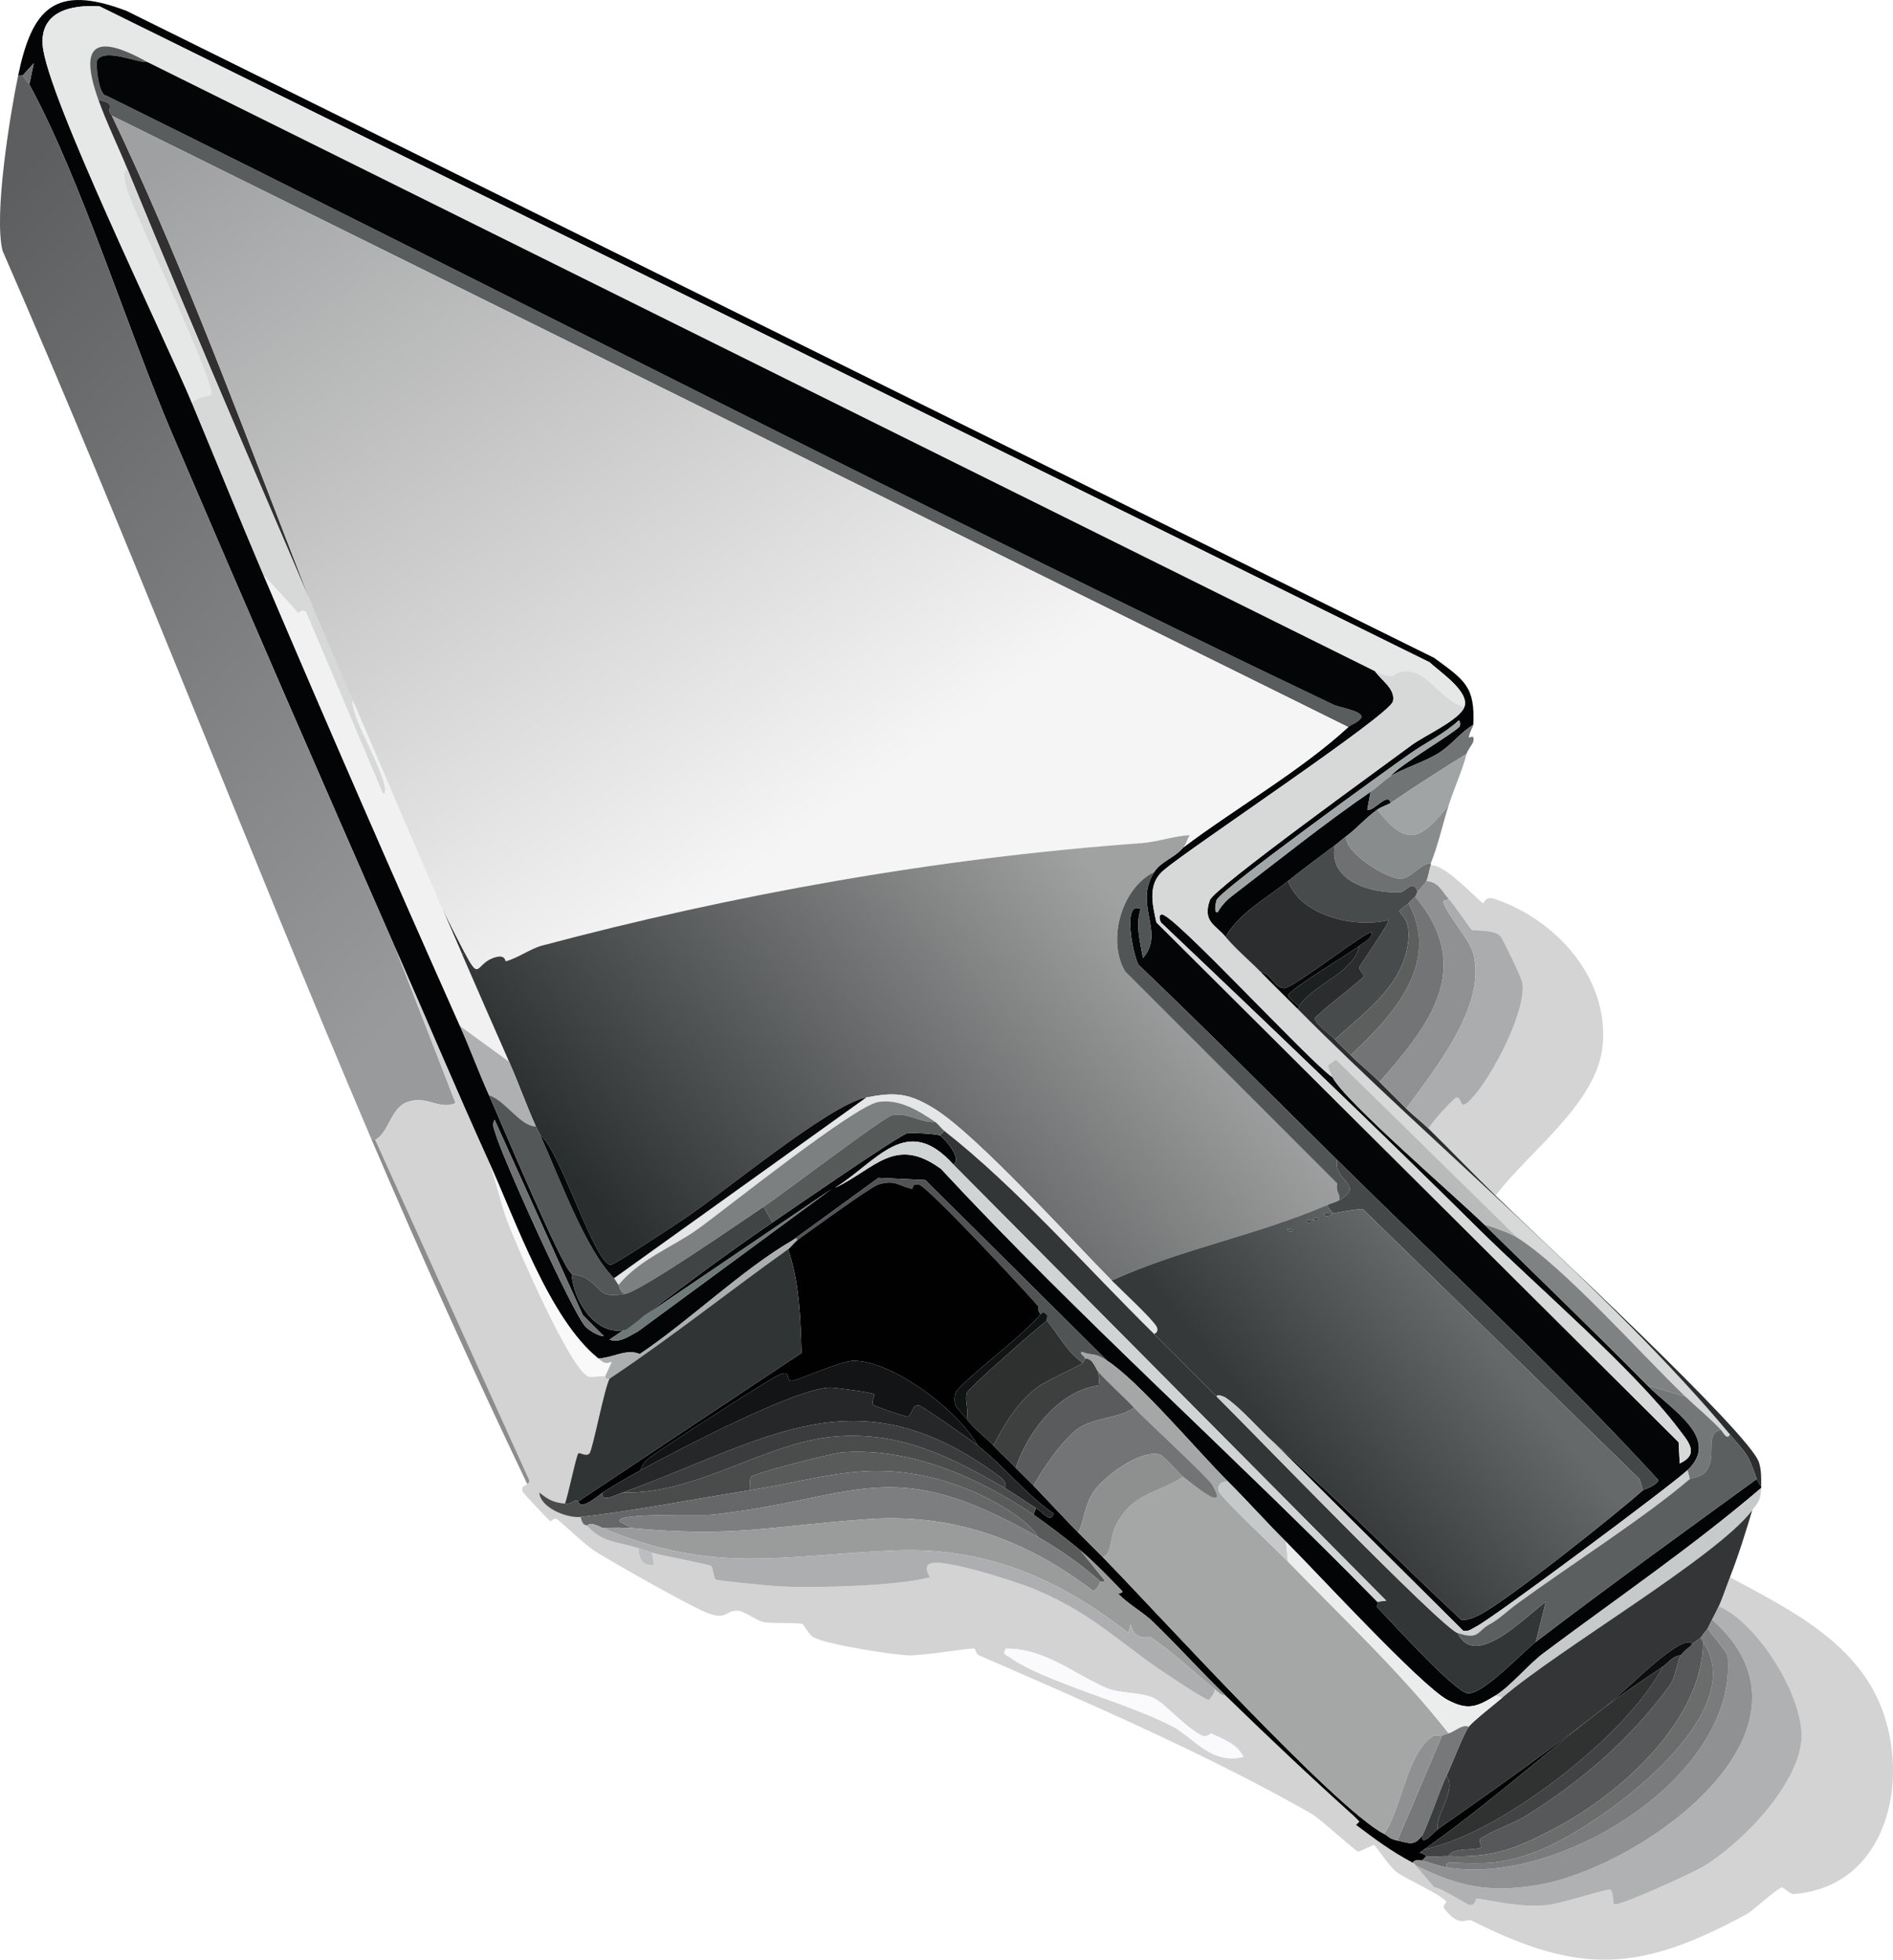<?xml version="1.0" encoding="UTF-8"?>
<svg id="Layer_2" data-name="Layer 2" xmlns="http://www.w3.org/2000/svg" xmlns:xlink="http://www.w3.org/1999/xlink" viewBox="0 0 848.2 878.26">
  <defs>
    <style>
      .cls-1 {
        fill: #3e4040;
      }

      .cls-2 {
        fill: #f9f9fa;
      }

      .cls-3 {
        fill: #262728;
      }

      .cls-4 {
        fill: #484b4b;
      }

      .cls-5 {
        fill: #010101;
      }

      .cls-6 {
        fill: url(#linear-gradient-2);
      }

      .cls-7 {
        fill: #7f8282;
      }

      .cls-8 {
        fill: #e4e6e7;
      }

      .cls-9 {
        fill: #6f7374;
      }

      .cls-10 {
        fill: #565859;
      }

      .cls-11 {
        fill: #707474;
      }

      .cls-12 {
        fill: #313434;
      }

      .cls-13 {
        fill: #070808;
      }

      .cls-14 {
        fill: #f1f1f2;
      }

      .cls-15 {
        fill: #4a4c4c;
      }

      .cls-16 {
        fill: #8e9090;
      }

      .cls-17 {
        fill: #3b3e3f;
      }

      .cls-18 {
        fill: #909192;
      }

      .cls-19 {
        fill: url(#linear-gradient-4);
      }

      .cls-20 {
        fill: #060607;
      }

      .cls-21 {
        fill: #454849;
      }

      .cls-22 {
        fill: #737475;
      }

      .cls-23 {
        fill: #9a9b9b;
      }

      .cls-24 {
        fill: #b9bbbb;
      }

      .cls-25 {
        fill: #abafaf;
      }

      .cls-26 {
        fill: url(#linear-gradient-3);
      }

      .cls-27 {
        fill: #040506;
      }

      .cls-28 {
        fill: #a1a4a4;
      }

      .cls-29 {
        fill: #6b6d6d;
      }

      .cls-30 {
        fill: #747778;
      }

      .cls-31 {
        fill: #414344;
      }

      .cls-32 {
        fill: #545757;
      }

      .cls-33 {
        fill: #515556;
      }

      .cls-34 {
        fill: #d7d8d8;
      }

      .cls-35 {
        fill: #7d7e7f;
      }

      .cls-36 {
        fill: #898c8c;
      }

      .cls-37 {
        fill: #131415;
      }

      .cls-38 {
        fill: #111414;
      }

      .cls-39 {
        fill: #303232;
      }

      .cls-40 {
        fill: #8e9091;
      }

      .cls-41 {
        fill: #bcbdbe;
      }

      .cls-42 {
        fill: #e6e7e7;
      }

      .cls-43 {
        fill: #333536;
      }

      .cls-44 {
        fill: #727475;
      }

      .cls-45 {
        fill: #2e3030;
      }

      .cls-46 {
        fill: #595d5d;
      }

      .cls-47 {
        fill: #afb0b1;
      }

      .cls-48 {
        fill: #7d8080;
      }

      .cls-49 {
        fill: #323031;
      }

      .cls-50 {
        fill: #c7cacb;
      }

      .cls-51 {
        fill: #cfd1d0;
      }

      .cls-52 {
        fill: #3a3c3d;
      }

      .cls-53 {
        fill: #323636;
      }

      .cls-54 {
        fill: #0c0d0e;
      }

      .cls-55 {
        fill: #5d5f5f;
      }

      .cls-56 {
        fill: #c6c9ca;
      }

      .cls-57 {
        fill: #abacad;
      }

      .cls-58 {
        fill: #a1a6a9;
      }

      .cls-59 {
        fill: #565b5a;
      }

      .cls-60 {
        fill: #030405;
      }

      .cls-61 {
        fill: #515454;
      }

      .cls-62 {
        fill: #595b5c;
      }

      .cls-63 {
        fill: #faf9fb;
      }

      .cls-64 {
        fill: #6f7373;
      }

      .cls-65 {
        fill: #d4d4d5;
      }

      .cls-66 {
        fill: #d1d4d4;
      }

      .cls-67 {
        fill: #1d2020;
      }

      .cls-68 {
        fill: #595b5b;
      }

      .cls-69 {
        fill: #b0b1b2;
      }

      .cls-70 {
        fill: #7a7b7c;
      }

      .cls-71 {
        fill: #707979;
      }

      .cls-72 {
        fill: url(#linear-gradient);
      }

      .cls-73 {
        fill: #404444;
      }

      .cls-74 {
        fill: #5c5f60;
      }

      .cls-75 {
        fill: #a5a7a7;
      }

      .cls-76 {
        fill: #767879;
      }

      .cls-77 {
        fill: #8c8d8c;
      }

      .cls-78 {
        fill: #d3d3d4;
      }

      .cls-79 {
        fill: #adaeaf;
      }

      .cls-80 {
        fill: #ebeded;
      }

      .cls-81 {
        fill: #666768;
      }

      .cls-82 {
        fill: #2b2d2e;
      }

      .cls-83 {
        fill: #6e7071;
      }
    </style>
    <linearGradient id="linear-gradient" x1="-52.37" y1="707.69" x2="229.95" y2="454.83" gradientTransform="translate(0 853.7) scale(1 -1)" gradientUnits="userSpaceOnUse">
      <stop offset="0" stop-color="#5c5e5f"/>
      <stop offset="1" stop-color="#989a9b"/>
    </linearGradient>
    <linearGradient id="linear-gradient-2" x1="156.85" y1="838.49" x2="440.64" y2="426.82" gradientTransform="translate(0 853.7) scale(1 -1)" gradientUnits="userSpaceOnUse">
      <stop offset="0" stop-color="#9fa0a1"/>
      <stop offset=".82" stop-color="#f6f5f5"/>
    </linearGradient>
    <linearGradient id="linear-gradient-3" x1="500.55" y1="451.1" x2="294.81" y2="280.92" gradientTransform="translate(0 853.7) scale(1 -1)" gradientUnits="userSpaceOnUse">
      <stop offset="0" stop-color="#a0a2a2"/>
      <stop offset="1" stop-color="#2b2e2e"/>
    </linearGradient>
    <linearGradient id="linear-gradient-4" x1="655.93" y1="264.76" x2="578.81" y2="201.1" gradientTransform="translate(0 853.7) scale(1 -1)" gradientUnits="userSpaceOnUse">
      <stop offset="0" stop-color="#666969"/>
      <stop offset="1" stop-color="#363939"/>
    </linearGradient>
  </defs>
  <g id="Layer_1-2" data-name="Layer 1">
    <path class="cls-60" d="M660.13,324.85c-5.51,3.23-8.79,8.04-14.5,12-6.07,4.2-17.92,7.94-22.5,11,3.03-4.53,30.18-20.31,31-22.5.22-.58.17-2.13-.5-2.5-6.54,6.11-14.77,9.91-22,15-10.52,7.4-84.28,60.55-86.5,65.5-.11.25-1.63,5.95.5,5.5,1.25-2.47,3.85-5.35,6-7,19.64-15.05,42.41-33.27,62.5-47l-1.5,8c2.79,1.22,9.15-8.18,10.5-3-1.07.73-3.96,1.56-6,3-5.12,3.6-9.09,8.38-14,12-1.84,1.36-3.32,2.74-5,4-7.14,5.35-14.01,10.42-21,16-10.06,8.04-21.68,14.08-28,25-4.6-5.46-10.45-6.82-7-16.5,1.92-5.38,79.18-61.05,90.5-69.5,5.48-4.09,21.33-11.16,23.5-17,2.57-6.92-11.26-15.88-15.5-20L44.63,2.85c-12.84-.87-26.74,2.35-25.5,17.5,1.85,22.58,54.79,131.23,67,160.5,10.71,25.67,21.11,51.39,32,77,28.79,67.66,58.09,134.85,88,202,4.55,10.21,8.43,20.79,13,31,4.9,10.96,32.43,76.76,37,80,.65,11.86,10.82,28.56,24.5,25,21.39-16.37,43.24-32.87,65.5-48,7.58-5.15,56.94-39.32,60.5-40,1.86-.35,12.98.36,14.5,1,1.27.54,10.46,10.44,6,13-20.92-23.31-34.05-1.29-53,10.5,18.06-8.53,26.85-23.58,47.5-8.5,62.5,67.29,131.33,128.45,195.5,194,.25.26-.29,2.2,0,2.5,6.2,6.34,34.48,37.82,40.5,38.5,6.84.78,24.65-18.53,30.5-23,32.54-24.83,65.9-48.91,99-73,.06.18,1.45,2.98,2,3,0,.33.02.67,0,1-30.86,26.39-64.88,49.59-97.5,74-6.75,5.05-14.97,15.03-21.5,19-8.35,5.08-12.27,6.9-21.5,2-11.97-6.35-59.15-57.69-72.5-71-8.84-8.81-17.15-18.18-26-27-13.53-13.48-39.91-44.94-54-54l-81.5-81-21-1-38.5,28c-22.84,13.28-46.16,36.04-68.5,51-5.76-2.58-11.62,1.56-18.5,2-21.81-17.4-37.18-61.93-49-88-14.39-31.75-28-64.07-42-96-33.6-76.62-67.12-153.58-100-230.5C57.22,147.77,36.15,79.92,13.13,37.85l2-9.5-5,5.5c-.1-.12-1.35.07-2,0C14.36,3.86,24.46-7.34,56.63,4.85l586,290c13.67,10.04,18.37,12.83,17.5,30ZM221.63,501.85c-1.4,2.28-.1,4.37.5,6.5,2.86,10.07,35.06,81.67,40.5,86.5,1.73,1.53,5.48,3.97,8,4l-9.5-9.5-39.5-87.5ZM372.63,532.85l-99.5,67.5c4.69,1.69,8.68-1.64,12.5-3.5l87-64Z"/>
    <path class="cls-42" d="M656.13,316.85c-10.05-2.44-16.44-16.57-26.5-16-7.38.42-2.49,4.71-13.5,0L66.13,27.85c-23.36-13.07-31.04-8.19-22,17,3.7,10.29,8.82,20.78,13,31-3.43.53.07,9.9,1,12.5,4.05,11.29,38.73,84.24,36.5,88.5-.22.42-7.98,1.34-8.5,4C73.92,151.58,20.99,42.93,19.13,20.35,17.89,5.2,31.8,1.98,44.63,2.85l596,294c4.24,4.12,18.07,13.08,15.5,20Z"/>
    <path class="cls-46" d="M66.13,27.85c-4.96.26-19-6.28-22.5-1-.91,1.38.5,15.88,4,16,183.46,90.67,365.26,184.91,550,273,2.68,1.28,12.56,2.62,12.5,5.5-1.23,2.42-4.61,3.22-6,4.5L50.13,51.85c-3.3-3.19,2.89-5.43-6-7-9.04-25.19-1.36-30.07,22-17Z"/>
    <path class="cls-27" d="M66.13,27.85l550,273c2.7,3.94,9.29,7.97,8,13.5-1.44,6.2-91.4,65.9-102.5,75.5-7.63,6.08-5.24,15.46-3.5,23.5l234,233,.5,9.5c9.22-4.24,3.65-9.98-.5-15.5-19.81-26.33-64.37-64.61-89.5-89.5-46.86-46.41-94.69-92.05-142.5-137.5-.37-.84-1.29-3.41.5-3.5,5.28-.26,66.24,66.1,76.5,73,5.23,10.48,55.92,54.1,68,66,24.3,23.94,49.07,47.71,73,72,10.84,11.01,33.13,23.74,18,38-7.3,6.88-87.31,66.43-94.5,70-2.09,1.03-3.35,2.46-6,2l-84.5-84c28.77,25.43,55.47,52.8,83.5,79,2.95.45,5.48-.81,8-2,11.35-5.38,62.24-45.83,73.5-56,.31-.28,5.93-1.84,7-4.5-45.37-49.48-95.94-95.95-144-143.5-29.57-29.25-58.93-58.74-89-87.5-2.39-3.95-7.47-29.05,1-25-2.48,7.29-.23,14.79,1,22,10.17-11.64-4.38-23.62,5-38.5,3.07-4.88,9.09-6.3,13-11,23.36-17.64,52.62-34.34,74-54,1.39-1.28,4.77-2.08,6-4.5.06-2.88-9.82-4.22-12.5-5.5C412.89,227.76,231.1,133.52,47.63,42.85c-3.5-.12-4.91-14.62-4-16,3.5-5.28,17.54,1.26,22.5,1Z"/>
    <path class="cls-64" d="M13.13,37.85c-.12-.22-2.8-3.76-3-4l5-5.5-2,9.5Z"/>
    <path class="cls-72" d="M10.13,33.85c.2.24,2.88,3.78,3,4,23.02,42.07,44.09,109.92,64,156.5,32.88,76.92,66.4,153.88,100,230.5l27,69.5c-7.28,3.34-12.66-3.57-21.5-.5-7.6,2.63-8.24,13.62-14.5,17l-2-1C109.95,377.9,58.51,243.82,1.13,112.35c-3.93-16.13,3.31-60.71,7-78.5.65.07,1.9-.12,2,0Z"/>
    <path class="cls-49" d="M50.13,51.85c56.87,119.05,97.6,258.96,158,375l-1,1c-16.52-37.9-32.71-76-49-114-33.92-79.11-68.41-158.35-101-238-4.18-10.22-9.3-20.71-13-31,8.89,1.57,2.7,3.81,6,7Z"/>
    <path class="cls-6" d="M604.13,325.85c-21.38,19.66-50.64,36.36-74,54,1.83-2.2,1.55-3.68,3-5.5-5.48-.05-14.88,3.02-21.5,3.5-92.36,6.66-184.42,23.41-269,46-4.73,1.26-10.49,5.43-16,7-.21.06-.1-2.88-4-2-9.89,2.24-7.08,12.24-14.5-2C147.73,310.81,107,170.9,50.13,51.85l554,274Z"/>
    <path class="cls-34" d="M57.13,75.85c32.59,79.65,67.08,158.89,101,238-2.64,4.67,19.47,41.52,13.5,42l-34.5-81.5c-2-1.71-3.38.63-3.5.5-5.09-5.87-10.27-11.32-15.5-17-10.89-25.61-21.29-51.33-32-77,.52-2.66,8.28-3.58,8.5-4,2.23-4.26-32.45-77.21-36.5-88.5-.93-2.6-4.43-11.97-1-12.5Z"/>
    <path class="cls-14" d="M158.13,313.85c16.29,38,32.48,76.1,49,114,6.97,15.99,13.92,32.05,21,48l-22-16c-29.91-67.15-59.21-134.34-88-202,5.23,5.68,10.41,11.13,15.5,17,.12.13,1.5-2.21,3.5-.5l34.5,81.5c5.97-.48-16.14-37.33-13.5-42Z"/>
    <path class="cls-34" d="M656.13,316.85c-2.17,5.84-18.02,12.91-23.5,17-11.32,8.45-88.58,64.12-90.5,69.5-3.45,9.68,2.4,11.04,7,16.5,4.95,5.87,10.7,10.56,16,16,5.28,5.42,10.69,10.64,16,16,60.29,60.86,140.68,127.06,194,191-1.33,2.82-3.07-1-4-2-5.2-5.55-10.6-9.84-16-15-19.62-18.77-54.03-57.7-75-71l-81.5-80-3.5,2.5c-.26,1.13,1.37,4.23,2,5.5-10.26-6.9-71.22-73.26-76.5-73-1.79.09-.87,2.66-.5,3.5,47.81,45.45,95.64,91.09,142.5,137.5,25.13,24.89,69.69,63.17,89.5,89.5,4.15,5.52,9.72,11.26.5,15.5l-.5-9.5-234-233c-1.74-8.04-4.13-17.42,3.5-23.5,11.1-9.6,101.06-69.3,102.5-75.5,1.29-5.53-5.3-9.56-8-13.5,11.01,4.71,6.12.42,13.5,0,10.06-.57,16.45,13.56,26.5,16Z"/>
    <path class="cls-58" d="M623.13,347.85c-3.26,2.18-6.11,5.03-9,7-20.09,13.73-42.86,31.95-62.5,47-2.15,1.65-4.75,4.53-6,7-2.13.45-.61-5.25-.5-5.5,2.22-4.95,75.98-58.1,86.5-65.5,7.23-5.09,15.46-8.89,22-15,.67.37.72,1.92.5,2.5-.82,2.19-27.97,17.97-31,22.5Z"/>
    <path class="cls-11" d="M660.13,324.85c-.04.8-1.62,3.15-2,5.5-.13.81,2.86-1.85,2,2-.23,1.02-2.58,3.87-3,5.5-11.39,7.1-22.94,14.42-34,22-1.35-5.18-7.71,4.22-10.5,3l1.5-8c2.89-1.97,5.74-4.82,9-7,4.58-3.06,16.43-6.8,22.5-11,5.71-3.96,8.99-8.77,14.5-12Z"/>
    <path class="cls-28" d="M657.13,337.85c-2.03,7.85-5.56,15.34-8,23-12.09,15.16-18.55,19.51-32,2,2.04-1.44,4.93-2.27,6-3,11.06-7.58,22.61-14.9,34-22Z"/>
    <path class="cls-36" d="M649.13,360.85c-2.79,8.75-4.57,17.35-8,26-4.44.06-8.85,6.78-13.5,7-5.62.26-25.05-11.29-24.5-19,4.91-3.62,8.88-8.4,14-12,13.45,17.51,19.91,13.16,32-2Z"/>
    <path class="cls-26" d="M530.13,379.85c-3.91,4.7-9.93,6.12-13,11-14.56,7.08-21.24,30.43-13,44.5l95,95c-.76,4.26,1.43,4.17,1,7.5-1.77,1.04-3.4,1.32-5,2-32.97,14.13-64.32,19.32-97,34-18.19-18.4-60.36-65.15-79.5-77-11.49-7.11-17.77-7.47-30.5-5-16.64,3.22-64.2,43.02-82.5,55-3.96,2.59-30.11,19.98-32,20-7.02.08-23.15-52.57-31.5-58-.64-1.41-1.42-2.72-2-4-4.27-9.47-7.78-19.49-12-29-7.08-15.95-14.03-32.01-21-48l1-1c7.42,14.24,4.61,4.24,14.5,2,3.9-.88,3.79,2.06,4,2,5.51-1.57,11.27-5.74,16-7,84.58-22.59,176.64-39.34,269-46,6.62-.48,16.02-3.55,21.5-3.5-1.45,1.82-1.17,3.3-3,5.5Z"/>
    <path class="cls-83" d="M603.13,374.85c-.55,7.71,18.88,19.26,24.5,19,4.65-.22,9.06-6.94,13.5-7-.11.29.12.71,0,1-.78,1.89-1.15,5.34-2,7-.74,1.44-3.01,3.48-4,5-1.53-6.24-5.44-.13-7.5,0-12.51.78-32.89-4.77-29.5-21,1.68-1.26,3.16-2.64,5-4Z"/>
    <path class="cls-4" d="M598.13,378.85c-3.39,16.23,16.99,21.78,29.5,21,2.06-.13,5.97-6.24,7.5,0-.31.47-.69,1.54-1,2-.26.38-1.98,1.64-3,3-.41.55-3.93,2.7-4,3.5-.09,1.14,4.62,3.12,4,12-1.45,20.73-19,32.61-33,45.5-1.52-1.69-9.31-7.33-9-9.5,2.27-3.12,21.71-17.58,22-19,.04-.22-2.48-3.1-2-4,1.34-2.5,13.63-19.94,13-21-14.44,3.72-39.17-1.57-45-17.5,6.99-5.58,13.86-10.65,21-16Z"/>
    <path class="cls-65" d="M670.13,535.85c-10.12-9.89-19.92-20.11-30-30,.74-2.35,11.56-14,12.5-14,3.08,0,.51,8.09,8.5-1.5,8.32-9.98,22.78-37.25,21-50-.26-1.89-8.91-19.98-10-21-3.02-2.83-11.91-2.19-12.5-2.5-.77-.41-7.7-10.97-10.5-14-3.14-3.4-4.32-7.51-10-8,.85-1.66,1.22-5.11,2-7,6.22-1,22.06,16.72,23.5,17,.26.05.69-3.43,5-2,27.27,9.08,51.28,35.19,48.5,65.5-2.41,26.22-33.25,47.7-48,67.5Z"/>
    <path class="cls-33" d="M517.13,390.85c-9.38,14.88,5.17,26.86-5,38.5-1.23-7.21-3.48-14.71-1-22-8.47-4.05-3.39,21.05-1,25,30.07,28.76,59.43,58.25,89,87.5-1.92,9.54,12.88,11.06,1,18,.43-3.33-1.76-3.24-1-7.5l-95-95c-8.24-14.07-1.56-37.42,13-44.5Z"/>
    <path class="cls-82" d="M598.13,465.85c2.31,2.57,4.61,4.6,7,7,4.27,4.29,8.78,7.85,13,12,4.02,3.95,7.97,8.03,12,12,3.24,3.18,6.91,5.97,10,9,10.08,9.89,19.88,20.11,30,30,17.51,17.1,113.69,106.19,118,119.5,1.11,3.43,1.03,6.94,1,10.5-.55-.02-1.94-2.82-2-3-4.12-11.93-4.46-10.96-12-20-53.32-63.94-133.71-130.14-194-191,1.15.17.86-.8,1-1,6.75-10.09,24.34-14.7,27-27,2.04-1.65,5.78-3.37,5.5-6-2.11-.97-34.88,24.84-39,25-4.61.17-6.3-6.95-10.5-7-5.3-5.44-11.05-10.13-16-16,6.32-10.92,17.94-16.96,28-25,5.83,15.93,30.56,21.22,45,17.5.63,1.06-11.66,18.5-13,21-.48.9,2.04,3.78,2,4-.29,1.42-19.73,15.88-22,19-.31,2.17,7.48,7.81,9,9.5Z"/>
    <path class="cls-18" d="M649.13,402.85c-2.16,1.49-2.96-.04-2,2.5,2.15,5.7,11.3,15.62,13,22,6.2,23.29-17.28,51.78-30,69.5-4.03-3.97-7.98-8.05-12-12,22.53-25.59,42.62-51.15,16-83,.31-.46.69-1.53,1-2,.99-1.52,3.26-3.56,4-5,5.68.49,6.86,4.6,10,8Z"/>
    <path class="cls-22" d="M618.13,484.85c-4.22-4.15-8.73-7.71-13-12,19.02-17.55,40.47-41.16,26-68,1.02-1.36,2.74-2.62,3-3,26.62,31.85,6.53,57.41-16,83Z"/>
    <path class="cls-57" d="M640.13,505.85c-3.09-3.03-6.76-5.82-10-9,12.72-17.72,36.2-46.21,30-69.5-1.7-6.38-10.85-16.3-13-22-.96-2.54-.16-1.01,2-2.5,2.8,3.03,9.73,13.59,10.5,14,.59.31,9.48-.33,12.5,2.5,1.09,1.02,9.74,19.11,10,21,1.78,12.75-12.68,40.02-21,50-7.99,9.59-5.42,1.5-8.5,1.5-.94,0-11.76,11.65-12.5,14Z"/>
    <path class="cls-55" d="M605.13,472.85c-2.39-2.4-4.69-4.43-7-7,14-12.89,31.55-24.77,33-45.5.62-8.88-4.09-10.86-4-12,.07-.8,3.59-2.95,4-3.5,14.47,26.84-6.98,50.45-26,68Z"/>
    <path class="cls-20" d="M609.13,423.85c-4.35,3.5-32.25,19.9-32,22.5.03.34,3.98,4.12,5,4.5-.14.2.15,1.17-1,1-5.31-5.36-10.72-10.58-16-16,4.2.05,5.89,7.17,10.5,7,4.12-.16,36.89-25.97,39-25,.28,2.63-3.46,4.35-5.5,6Z"/>
    <path class="cls-67" d="M582.13,450.85c-1.02-.38-4.97-4.16-5-4.5-.25-2.6,27.65-19,32-22.5-2.66,12.3-20.25,16.91-27,27Z"/>
    <path class="cls-78" d="M219.13,520.85c3.42,9.08,5.43,19.53,9,28.5,4.32,10.86,27.32,64.11,35.5,67.5,1.36.56,5.54-.41,7.5,0,.11.02-.06,1.54,2,1-2.32,4.19-7.6,31.98-9,33.5-1.54,1.67-4.3-.59-5,0-.9.74-4.73,19.56-6,22.5-5.06-.45-7.65-1.82-11.5-5,.44,6.99,12.64,11.66,18.5,11,1.1,4.52,2.23,3.13,3,4,6.73,7.56,14.02,7.16,23,10-.11,4.37,2.12,8.5,7,7.5l-1-5.5c4.45,1.35,25.44,5.16,26.5,6,.86.68,1.22,5.57,2,6,1.18.66,23.76,2.79,27,3,15.35,1,54.98.05,69-4,.29-.08-3.27-4.41,0-6,5.68-2.78,38.72,8.04,46,11,23.8,9.68,35.65,21.23,55,35,2.64,1.88,22.61,15.25,24,15,.28-.05,3.29-3.72,2.5-5,1.45,1.15,2.96,2.99,5,3,18.77,18.27,38.44,36.87,57.5,54,.87.78,1.64,1.7,2.5,2.5l-1.5,1.5c9.03,6.76,15.5,11.7,25.5,17,1.27.67.94.97,1,1l8.5,10c2.94,0,15.11,8.02,16,8,2.65-.05,2.57-3.06,3-3,11.48,1.67,18.54,3.85,31,3,6.23-.42,27.62-7.57,29-7,1.07.45,1.27,6.26,1.5,6.5,1.5,1.56,35.38-14.07,39.5-16.5,17.22-10.14,42.41-36.05,44.5-56.5,1.91-18.64-19.15-52.91-37-60.5,1.5-3.16,3.53-9.27,5-13,27.19,14.68,58.37,29.81,69,61.5,11.18,33.32-.17,77.41-40.5,80.5-1.31.1-4.71-3-5-3-2.06,0-13,10.37-16,12-48.01,26.13-74.91,27.22-123,3-3.02-1.52-5.23,3.71-12.5-5.5-.96-1.21,1.09-2.87,1-3-2.26-3.32-17.94-9.99-22.5-13.5-3.49-2.68-9.23-11.86-10-12-.37-.07-6.62,3.06-7,3-1.34-.2-17.01-14.72-21-17-45.45-26.02-100.78-50.07-149-71-1.44-.62-1.47-2.82-2-3-1.43-.48-23.64,3.37-30,3-8.54-.49-35.17-4.68-42-8-1.99-.97-4.63-5.87-5-6-2.39-.85-13.26-.04-18-1-1.87-.38-8.63-4.94-11-5-6.37-.16-4.79,5.25-16,0-10.27-4.8-36.19-19.46-47-26-5.47-3.31-12.85-10.81-18-15-1.19-.97-2.88,1.1-3,1-.71-.59-12.29-12.6-12.5-13.5-.74-3.13,2.07-2.14,2-3.5,0-.09,1.05.44,1-1.5l-69-152.5c6.26-3.38,6.9-14.37,14.5-17,8.84-3.07,14.22,3.84,21.5.5l-27-69.5c14,31.93,27.61,64.25,42,96ZM450.63,738.85c-1.63,2.73.3,2.78,2,4,15.11,10.83,52.83,20.33,73,31,8.9,4.71,17.33,17.26,31.5,13.5-2.8-5.85-9.19-7.98-14.5-10.5-.19-.09-1.99,2-4,1-7.97-3.97-16.51-14.47-22-17-5.01-2.31-15.51-2.14-20-4-14.8-6.12-28.35-18.24-46-18Z"/>
    <path class="cls-47" d="M228.13,475.85c4.22,9.51,7.73,19.53,12,29-7.11-.16-13.51-11.53-21-14-4.57-10.21-8.45-20.79-13-31l22,16Z"/>
    <path class="cls-24" d="M680.13,554.85c-3.5-2.22-10.83-4.81-15-6-12.08-11.9-62.77-55.52-68-66-.63-1.27-2.26-4.37-2-5.5l3.5-2.5,81.5,80Z"/>
    <path class="cls-8" d="M498.13,573.85c4.2,4.25,17.7,16.71,20,20.5.91,1.5.53,2.84-1,3.5-29.56-29.07-61.96-65.95-94-91-.84-.65-3.24-3.49-4-4-7.49-5.03-15.94-10.43-25.5-9-10.63,1.59-68.21,47.81-81,57-11.21,8.06-25.71,13.26-35.5,25-.77-1.01-1.56-2.56-2-3l113-81c12.73-2.47,19.01-2.11,30.5,5,19.14,11.85,61.31,58.6,79.5,77Z"/>
    <path class="cls-32" d="M240.13,504.85c.58,1.28,1.36,2.59,2,4,8.46,18.7,20.18,51.19,33,64,.44.44,1.23,1.99,2,3,.58.76.39,2.97,3,4-12.12,1.92-9.21-1.5-17.5-7-1.59-1.05-6.22-1.8-6.5-2-4.57-3.24-32.1-69.04-37-80,7.49,2.47,13.89,13.84,21,14Z"/>
    <path class="cls-13" d="M388.13,491.85l-113,81c-12.82-12.81-24.54-45.3-33-64,8.35,5.43,24.48,58.08,31.5,58,1.89-.02,28.04-17.41,32-20,18.3-11.98,65.86-51.78,82.5-55Z"/>
    <path class="cls-48" d="M419.13,502.85c-6.81.49-12.05-4.49-19.5-3-3.46.69-49.84,35.86-57.5,41-9.88,6.62-54.99,37.89-62,39-2.61-1.03-2.42-3.24-3-4,9.79-11.74,24.29-16.94,35.5-25,12.79-9.19,70.37-55.41,81-57,9.56-1.43,18.01,3.97,25.5,9Z"/>
    <path class="cls-59" d="M419.13,502.85c.76.51,3.16,3.35,4,4l-2,2c-1.52-.64-12.64-1.35-14.5-1-3.56.68-52.92,34.85-60.5,40l-4-7c7.66-5.14,54.04-40.31,57.5-41,7.45-1.49,12.69,3.49,19.5,3Z"/>
    <path class="cls-9" d="M221.63,501.85l39.5,87.5,9.5,9.5c-2.52-.03-6.27-2.47-8-4-5.44-4.83-37.64-76.43-40.5-86.5-.6-2.13-1.9-4.22-.5-6.5Z"/>
    <path class="cls-53" d="M517.13,597.85c9.38,9.22,18.63,18.73,28,28,13.44,13.29,100.62,103.56,108,106,7.87,16.64,30.6-7.59,39.5-14l-4.5,18c-5.85,4.47-23.66,23.78-30.5,23-6.02-.68-34.3-32.16-40.5-38.5-.29-.3.25-2.24,0-2.5l4-.5-194-195.5c4.46-2.56-4.73-12.46-6-13l2-2c32.04,25.05,64.44,61.93,94,91Z"/>
    <path class="cls-77" d="M168.13,510.85l69,152.5c.05,1.94-1.01,1.41-1,1.5-24.39-51.11-47.81-102.89-70-155l2,1Z"/>
    <path class="cls-66" d="M427.13,521.85l194,195.5-4,.5c-64.17-65.55-133-126.71-195.5-194-20.65-15.08-29.44-.03-47.5,8.5,18.95-11.79,32.08-33.81,53-10.5Z"/>
    <path class="cls-21" d="M736.13,667.85l-1.5-5-124-121c-4.55.25-9.04,1.16-13.5,2,.54-.41-2.77-2.43-2-4,1.6-.68,3.23-.96,5-2,11.88-6.94-2.92-8.46-1-18,48.06,47.55,98.63,94.02,144,143.5-1.07,2.66-6.69,4.22-7,4.5Z"/>
    <path class="cls-2" d="M268.13,608.85c2.44,1.95,2.79,2.44,6,1.5l-3,6.5c-1.96-.41-6.14.56-7.5,0-8.18-3.39-31.18-56.64-35.5-67.5-3.57-8.97-5.58-19.42-9-28.5,11.82,26.07,27.19,70.6,49,88Z"/>
    <path class="cls-61" d="M496.13,609.85c-6.25-4.02-5.74-1.88-11.5-4-1.04,1.1,1.83,1.99,1.5,3-.2.61-.65,1.52-1,2-6.95-4.97-10.85-12.48-16-19-.26-.33.3-2.13,0-2.5-2.03-2.52-2.6-.02-3-.5-1.62-1.95-.77-3.23-1-3.5-5.31-6.28-49.72-53.93-53.5-54.5-3.26-.49-2.48,2.13-3,2-6.66-1.65-7.58-4.15-15-2-3.55,1.03-30.98,21.1-36.5,25-.05-1.61-1.19-.47-2,0l38.5-28,21,1,81.5,81Z"/>
    <path class="cls-5" d="M466.13,588.85c-4.01,6.84-36.84,31.33-38,35.5-1.77,6.34,2.29,7.82,5,11.5,3.45,4.69,8.15,7.85,12,12,3.24,3.5,6.77,6.6,10,10,2.61,2.75,5.42,5.31,8,8,6.69,6.97,13.26,14.07,20,21,3.63,3.72,7.38,7.31,11,11,23.46,23.93,103.9,112.57,126,124,1.99,1.03,2.39,2.28,6,3,5.28,1.05,7.19,2.7,11-2,0,4.97,5.43-1.9,7-3,25.01-17.57,49.92-35.1,74-54-26.78,20.68-52.24,43.48-80,63l-2,1.5c1.48,0,2.84,1.46,3,1.5l-2,2c-.94-.2-3.89-.47-4,1-10-5.3-16.47-10.24-25.5-17l1.5-1.5c-.86-.8-1.63-1.72-2.5-2.5-19.06-17.13-38.73-35.73-57.5-54-10.99-10.7-21.48-22.32-32.5-33-4.49-4.35-10.7-7.6-15.5-12.5-.39-.4,2.71-.25,1.5-1.5-6.13-6.29-11.79-12.25-18.5-18-4.68-4.01-15.88-12.53-21-16l1-3c3.2,1.97,6.52,7,8,2.5-12.63-8.71-22.09-21.1-34-30.5-8.44-15.34-37.64-37.83-55.5-38-5.98-.06-26.17,9.29-28,9-3.05-.49.27-4.7-5-3-3.27,1.06-52.53,32.94-58,37-1.55,1.15-4.47,3.85-4.5,6-5.96,3.24-11.28,6.39-17,10-1.61,1.02-9.91,8.51-11,4l100-66.5c-.49-16.03-.88-31.41-6-46.5.79-.56,3.22-3.45,4-4,5.52-3.9,32.95-23.97,36.5-25,7.42-2.15,8.34.35,15,2,.52.13-.26-2.49,3-2,3.78.57,48.19,48.22,53.5,54.5.23.27-.62,1.55,1,3.5Z"/>
    <path class="cls-71" d="M372.63,532.85l-87,64c-3.82,1.86-7.81,5.19-12.5,3.5l99.5-67.5Z"/>
    <path class="cls-19" d="M597.13,543.85c-.51.39-3.17-.62-4,.5,1.67,1.85,3.8-.46,4-.5,4.46-.84,8.95-1.75,13.5-2l124,121,1.5,5c-11.26,10.17-62.15,50.62-73.5,56-2.52,1.19-5.05,2.45-8,2-28.03-26.2-54.73-53.57-83.5-79-6.92-6.11-14.75-15.57-22-20.5-.35-.24-3.85-1.83-4-.5-9.37-9.27-18.62-18.78-28-28,1.53-.66,1.91-2,1-3.5-2.3-3.79-15.8-16.25-20-20.5,32.68-14.68,64.03-19.87,97-34-.77,1.57,2.54,3.59,2,4ZM588.13,546.85c-.87.27-2.28-.53-3,.5,1.81,1.77,2.85-.47,3-.5.87-.27,2.28.53,3-.5-1.81-1.77-2.85.47-3,.5ZM576.63,550.85l1,1c1.97.16,1.97-1.16,0-1h-1Z"/>
    <path class="cls-73" d="M342.13,540.85l4,7c-22.26,15.13-44.11,31.63-65.5,48-13.68,3.56-23.85-13.14-24.5-25,.28.2,4.91.95,6.5,2,8.29,5.5,5.38,8.92,17.5,7,7.01-1.11,52.12-32.38,62-39Z"/>
    <path class="cls-21" d="M597.13,543.85c-.2.04-2.33,2.35-4,.5.83-1.12,3.49-.11,4-.5Z"/>
    <path class="cls-21" d="M588.13,546.85c.15-.03,1.19-2.27,3-.5-.72,1.03-2.13.23-3,.5Z"/>
    <path class="cls-21" d="M588.13,546.85c-.15.03-1.19,2.27-3,.5.72-1.03,2.13-.23,3-.5Z"/>
    <path class="cls-7" d="M680.13,554.85c20.97,13.3,55.38,52.23,75,71l-17-5c-23.93-24.29-48.7-48.06-73-72,4.17,1.19,11.5,3.78,15,6Z"/>
    <path class="cls-21" d="M576.63,550.85h1c1.97-.16,1.97,1.16,0,1l-1-1Z"/>
    <path class="cls-25" d="M357.13,555.85c-.78.55-3.21,3.44-4,4-26.82,19.1-52.57,39.76-80,58-2.06.54-1.89-.98-2-1l3-6.5c-3.21.94-3.56.45-6-1.5,6.88-.44,12.74-4.58,18.5-2,22.34-14.96,45.66-37.72,68.5-51,.81-.47,1.95-1.61,2,0Z"/>
    <path class="cls-12" d="M259.13,672.85c-2.43-1.1-2.14,1.34-6,1,1.27-2.94,5.1-21.76,6-22.5.7-.59,3.46,1.67,5,0,1.4-1.52,6.68-29.31,9-33.5,27.43-18.24,53.18-38.9,80-58,5.12,15.09,5.51,30.47,6,46.5l-100,66.5Z"/>
    <path class="cls-38" d="M469.13,591.85c-4.65,3.36-35.22,30.2-36,32.5-.98,2.89,1.13,8.41,0,11.5-2.71-3.68-6.77-5.16-5-11.5,1.16-4.17,33.99-28.66,38-35.5.4.48.97-2.02,3,.5.3.37-.26,2.17,0,2.5Z"/>
    <path class="cls-45" d="M485.13,610.85c-.7.96-16.4,7.86-20.5,11-8.73,6.68-14.58,16.38-19.5,26-3.85-4.15-8.55-7.31-12-12,1.13-3.09-.98-8.61,0-11.5.78-2.3,31.35-29.14,36-32.5,5.15,6.52,9.05,14.03,16,19Z"/>
    <path class="cls-75" d="M496.13,609.85c14.09,9.06,40.47,40.52,54,54-2.82.3-4.71,1.14-4,4.5.49,2.34,27.07,27.44,31,31.5,24.37,25.19,50.49,49.58,72,77-.89.33-1.77.37-3,1-.68.35-2.87-.35-3.5,0-12.34,6.95-14.42,33.05-22.5,44-22.1-11.43-102.54-100.07-126-124,4.28-1.66,3.11-8.96,6-14.5,7.52-14.41,18.11-13.79,30-21.5,3.46,2.65,21.21,17.57,13,3.5-1.92-3.29-29.45-28.65-35-34.5-5.17-5.45-10.98-10.54-16-16-1.51-1.65-2.26-6.13-6-6,.33-1.01-2.54-1.9-1.5-3,5.76,2.12,5.25-.02,11.5,4Z"/>
    <path class="cls-1" d="M492.13,614.85l.5,6c-17.96,2.2-32.1,20.65-37.5,37-3.23-3.4-6.76-6.5-10-10,4.92-9.62,10.77-19.32,19.5-26,4.1-3.14,19.8-10.04,20.5-11,.35-.48.8-1.39,1-2,3.74-.13,4.49,4.35,6,6Z"/>
    <path class="cls-37" d="M438.13,647.85c-2.86-2.26-24.91-17.84-26.5-18-3.2-.32-2.84,4.56-5,5-.77.16-14.38-4.51-15-5-1.68-1.32.59-4.37,0-5-.69-.74-17.64-3.09-20-3-15.79.62-68.18,28.14-84.5,37,.03-2.15,2.95-4.85,4.5-6,5.47-4.06,54.73-35.94,58-37,5.27-1.7,1.95,2.51,5,3,1.83.29,22.02-9.06,28-9,17.86.17,47.06,22.66,55.5,38Z"/>
    <path class="cls-62" d="M508.13,630.85c-6.6,4.92-16.62,4.06-24.5,9-6.49,4.07-17.05,19.05-20.5,26-2.58-2.69-5.39-5.25-8-8,5.4-16.35,19.54-34.8,37.5-37l-.5-6c5.02,5.46,10.83,10.55,16,16Z"/>
    <path class="cls-30" d="M755.13,625.85c5.4,5.16,10.8,9.45,16,15-7.28,1.11-2.12,11.03-6,17.5-2.47,4.11-7.3,3.9-8,4.5l-1-4c15.13-14.26-7.16-26.99-18-38l17,5Z"/>
    <path class="cls-3" d="M438.13,647.85c11.91,9.4,21.37,21.79,34,30.5-1.48,4.5-4.8-.53-8-2.5-4.7-2.9-9.16-6.21-14-9,1.56-2.71-1.78-4.74-3.5-6-63.6-46.57-103.49-15.06-167.5,8-3.13,1.13-10.3,4.9-9,0,5.72-3.61,11.04-6.76,17-10,16.32-8.86,68.71-36.38,84.5-37,2.36-.09,19.31,2.26,20,3,.59.63-1.68,3.68,0,5,.62.49,14.23,5.16,15,5,2.16-.44,1.8-5.32,5-5,1.59.16,23.64,15.74,26.5,18Z"/>
    <path class="cls-51" d="M571.13,646.85l84.5,84c2.65.46,3.91-.97,6-2,7.19-3.57,87.2-63.12,94.5-70l1,4c-19.95,17.11-53.07,38.18-77.5,56-3.97,2.9-8.03,6.9-12,9-5.96,3.16-4.63,7.27-14.5,4-7.38-2.44-94.56-92.71-108-106,.15-1.33,3.65.26,4,.5,7.25,4.93,15.08,14.39,22,20.5Z"/>
    <path class="cls-44" d="M530.13,661.85c-1.79-1.37-8.78-9.55-10.5-10-8.73-2.29-24.86,9.79-29.5,16.5-4.15,6-4.07,12.44-7,18.5-6.74-6.93-13.31-14.03-20-21,3.45-6.95,14.01-21.93,20.5-26,7.88-4.94,17.9-4.08,24.5-9,5.55,5.85,33.08,31.21,35,34.5,8.21,14.07-9.54-.85-13-3.5Z"/>
    <path class="cls-52" d="M450.13,666.85c-24.53-14.15-47.11-25.64-76.5-23-31.09,2.79-61.73,26.09-94.5,25,64.01-23.06,103.9-54.57,167.5-8,1.72,1.26,5.06,3.29,3.5,6Z"/>
    <path class="cls-74" d="M771.13,640.85c.93,1,2.67,4.82,4,2,7.54,9.04,7.88,8.07,12,20-33.1,24.09-66.46,48.17-99,73l4.5-18c-8.9,6.41-31.63,30.64-39.5,14,9.87,3.27,8.54-.84,14.5-4,3.97-2.1,8.03-6.1,12-9,24.43-17.82,57.55-38.89,77.5-56,.7-.6,5.53-.39,8-4.5,3.88-6.47-1.28-16.39,6-17.5Z"/>
    <path class="cls-15" d="M450.13,666.85c4.84,2.79,9.3,6.1,14,9l-1,3c-24.63-16.66-55.16-30.21-85.5-28-4.39.32-39.54,9.27-41,11-1.1,1.3-.25,4.27-.5,6-24.78,3.91-51.98,9.29-76,12-5.86.66-18.06-4.01-18.5-11,3.85,3.18,6.44,4.55,11.5,5,3.86.34,3.57-2.1,6-1,1.09,4.51,9.39-2.98,11-4-1.3,4.9,5.87,1.13,9,0,32.77,1.09,63.41-22.21,94.5-25,29.39-2.64,51.97,8.85,76.5,23Z"/>
    <path class="cls-68" d="M463.13,678.85c5.12,3.47,16.32,11.99,21,16l10.5,13c1.3,1.37-1.46.92-1.5,1-8.72-7.72-17.89-14.2-28-20-5.87-10.06-27.14-20.34-38.5-24-36.23-11.67-56.02-2.44-90.5,3,.25-1.73-.6-4.7.5-6,1.46-1.73,36.61-10.68,41-11,30.34-2.21,60.87,11.34,85.5,28Z"/>
    <path class="cls-16" d="M530.13,661.85c-11.89,7.71-22.48,7.09-30,21.5-2.89,5.54-1.72,12.84-6,14.5-3.62-3.69-7.37-7.28-11-11,2.93-6.06,2.85-12.5,7-18.5,4.64-6.71,20.77-18.79,29.5-16.5,1.72.45,8.71,8.63,10.5,10Z"/>
    <path class="cls-81" d="M465.13,688.85c-66.87-38.4-80.24-17.11-146.5-10-3.64.39-43.78-.96-41,3l5.5,3c-3.04-.27-9.77-.32-13,0-1.49-.63-5.76-3.17-7-1-.77-.87-1.9.52-3-4,24.02-2.71,51.22-8.09,76-12,34.48-5.44,54.27-14.67,90.5-3,11.36,3.66,32.63,13.94,38.5,24Z"/>
    <path class="cls-56" d="M550.13,663.85c8.85,8.82,17.16,18.19,26,27l1,9c-3.93-4.06-30.51-29.16-31-31.5-.71-3.36,1.18-4.2,4-4.5Z"/>
    <path class="cls-35" d="M465.13,688.85c10.11,5.8,19.28,12.28,28,20-.61,1.24-1.84,4.11-3.5,4-30.16-22.89-62.57-34.74-101-32-44.4,3.17-58.78,8.2-105.5,4l-5.5-3c-2.78-3.96,37.36-2.61,41-3,66.26-7.11,79.63-28.4,146.5,10Z"/>
    <path class="cls-50" d="M785.13,676.85c-15.92,21-86.78,62.26-112,84l-3-1c6.53-3.97,14.75-13.95,21.5-19,32.62-24.41,66.64-47.61,97.5-74-.26,5.36-.97,6-4,10Z"/>
    <path class="cls-43" d="M785.13,676.85c-3,9.98-6.18,20.32-10,30-1.47,3.73-3.5,9.84-5,13-.73,1.54-2.23,4.65-3,6-.71,1.25-1.67,3.5-2,4-.68,1.04-1.95,2.29-3,4-.19.31-3.8,2.68-4,3-.77-2.18-5.54.42-6.5,1-10.75,6.48-23.26,19.96-33.5,28-24.08,18.9-48.99,36.43-74,54-.84-7.23,8.75-17.54,4-24,2.51-5.18,7.42-18.45,10-22,1.77-2.43,11.81-10.25,15-13,25.22-21.74,96.08-63,112-84Z"/>
    <path class="cls-23" d="M493.13,708.85c.04-.08,2.8.37,1.5-1l-10.5-13c6.71,5.75,12.37,11.71,18.5,18,1.21,1.25-1.89,1.1-1.5,1.5,4.8,4.9,11.01,8.15,15.5,12.5,11.02,10.68,21.51,22.3,32.5,33-2.04-.01-3.55-1.85-5-3-8.55-6.82-19.81-17.51-28.5-23-.97-.62-7.4,2.01-9-6l-1,4c-30.04-23.56-63.05-38.59-104-37-50.45,1.96-81.38,11.09-131.5-10,3.23-.32,9.96-.27,13,0,46.72,4.2,61.1-.83,105.5-4,38.43-2.74,70.84,9.11,101,32,1.66.11,2.89-2.76,3.5-4Z"/>
    <path class="cls-79" d="M270.13,684.85c50.12,21.09,81.05,11.96,131.5,10,40.95-1.59,73.96,13.44,104,37l1-4c1.6,8.01,8.03,5.38,9,6,8.69,5.49,19.95,16.18,28.5,23,.79,1.28-2.22,4.95-2.5,5-1.39.25-21.36-13.12-24-15-19.35-13.77-31.2-25.32-55-35-7.28-2.96-40.32-13.78-46-11-3.27,1.59.29,5.92,0,6-14.02,4.05-53.65,5-69,4-3.24-.21-25.82-2.34-27-3-.78-.43-1.14-5.32-2-6-1.06-.84-22.05-4.65-26.5-6-2.1-.64-3.98-1.36-6-2-8.98-2.84-16.27-2.44-23-10,1.24-2.17,5.51.37,7,1Z"/>
    <path class="cls-80" d="M670.13,759.85l3,1c-3.19,2.75-13.23,10.57-15,13-2.84-1.18-5.64,1.75-9,3-21.51-27.42-47.63-51.81-72-77l-1-9c13.35,13.31,60.53,64.65,72.5,71,9.23,4.9,13.15,3.08,21.5-2Z"/>
    <path class="cls-41" d="M292.13,695.85l1,5.5c-4.88,1-7.11-3.13-7-7.5,2.02.64,3.9,1.36,6,2Z"/>
    <path class="cls-69" d="M634.13,835.85c19.27,9.64,32.82,12.53,54.5,9,46.45-7.57,134.35-69.57,78.5-119,.77-1.35,2.27-4.46,3-6,17.85,7.59,38.91,41.86,37,60.5-2.09,20.45-27.28,46.36-44.5,56.5-4.12,2.43-38,18.06-39.5,16.5-.23-.24-.43-6.05-1.5-6.5-1.38-.57-22.77,6.58-29,7-12.46.85-19.52-1.33-31-3-.43-.06-.35,2.95-3,3-.89.02-13.06-8-16-8l-8.5-10Z"/>
    <path class="cls-18" d="M634.13,835.85c-.06-.03.27-.33-1-1,.11-1.47,3.06-1.2,4-1,3.38.71,7.19,2.33,11,3,49.92,8.72,130.5-40.47,126-94.5-.16-1.87-7.55-10.26-9-12.5.33-.5,1.29-2.75,2-4,55.85,49.43-32.05,111.43-78.5,119-21.68,3.53-35.23.64-54.5-9Z"/>
    <path class="cls-70" d="M648.13,836.85c-.47-2.91,2.74-2.06,4.5-2,13.6.46,19.89.4,33-4,27.7-9.3,100.56-61.69,77.5-95-.36-.52-.84-1.35-1-2,1.05-1.71,2.32-2.96,3-4,1.45,2.24,8.84,10.63,9,12.5,4.5,54.03-76.08,103.22-126,94.5Z"/>
    <path class="cls-10" d="M763.13,735.85c-.17,34.89-36.63,67.69-65.5,83-17.65,9.36-28.05,13.82-48.5,13,1.42-4.15,12.86-2.35,14.5-4,.72-.73-1.69-2.84,0-4,5.12-3.53,14.5-6.58,20-10,24.8-15.4,47.22-34.77,64.5-58.5,2.69-3.7,3.46-11.17,5-13.5,1.6-2.42,4.15-3.64,5-5,.2-.32,3.81-2.69,4-3,.16.65.64,1.48,1,2Z"/>
    <path class="cls-54" d="M758.13,736.85c-.85,1.36-3.4,2.58-5,5-3.55.19-5.42,3.23-8,5-8.91,6.1-18.49,12.43-27,19,10.24-8.04,22.75-21.52,33.5-28,.96-.58,5.73-3.18,6.5-1Z"/>
    <path class="cls-29" d="M648.13,836.85c-3.81-.67-7.62-2.29-11-3l2-2c2.45.54,7.08-.12,10,0,20.45.82,30.85-3.64,48.5-13,28.87-15.31,65.33-48.11,65.5-83,23.06,33.31-49.8,85.7-77.5,95-13.11,4.4-19.4,4.46-33,4-1.76-.06-4.97-.91-4.5,2Z"/>
    <path class="cls-63" d="M450.63,738.85c17.65-.24,31.2,11.88,46,18,4.49,1.86,14.99,1.69,20,4,5.49,2.53,14.03,13.03,22,17,2.01,1,3.81-1.09,4-1,5.31,2.52,11.7,4.65,14.5,10.5-14.17,3.76-22.6-8.79-31.5-13.5-20.17-10.67-57.89-20.17-73-31-1.7-1.22-3.63-1.27-2-4Z"/>
    <path class="cls-31" d="M753.13,741.85c-1.54,2.33-2.31,9.8-5,13.5-17.28,23.73-39.7,43.1-64.5,58.5-5.5,3.42-14.88,6.47-20,10-1.69,1.16.72,3.27,0,4-1.64,1.65-13.08-.15-14.5,4-2.92-.12-7.55.54-10,0-.16-.04-1.52-1.5-3-1.5l2-1.5c18.26-3.98,38.3-16.09,53.5-27,18.93-13.59,42.76-34.77,53.5-55,2.58-1.77,4.45-4.81,8-5Z"/>
    <path class="cls-39" d="M638.13,828.85c27.76-19.52,53.22-42.32,80-63,8.51-6.57,18.09-12.9,27-19-10.74,20.23-34.57,41.41-53.5,55-15.2,10.91-35.24,23.02-53.5,27Z"/>
    <path class="cls-76" d="M658.13,773.85c-2.58,3.55-7.49,16.82-10,22-2.25,4.65-9.48,25.13-11,27-3.81,4.7-5.72,3.05-11,2l20-47c1.23-.63,2.11-.67,3-1,3.36-1.25,6.16-4.18,9-3Z"/>
    <path class="cls-40" d="M646.13,777.85l-20,47c-3.61-.72-4.01-1.97-6-3,8.08-10.95,10.16-37.05,22.5-44,.63-.35,2.82.35,3.5,0Z"/>
    <path class="cls-17" d="M644.13,819.85c-1.57,1.1-6.99,7.97-7,3,1.52-1.87,8.75-22.35,11-27,4.75,6.46-4.84,16.77-4,24Z"/>
  </g>
</svg>